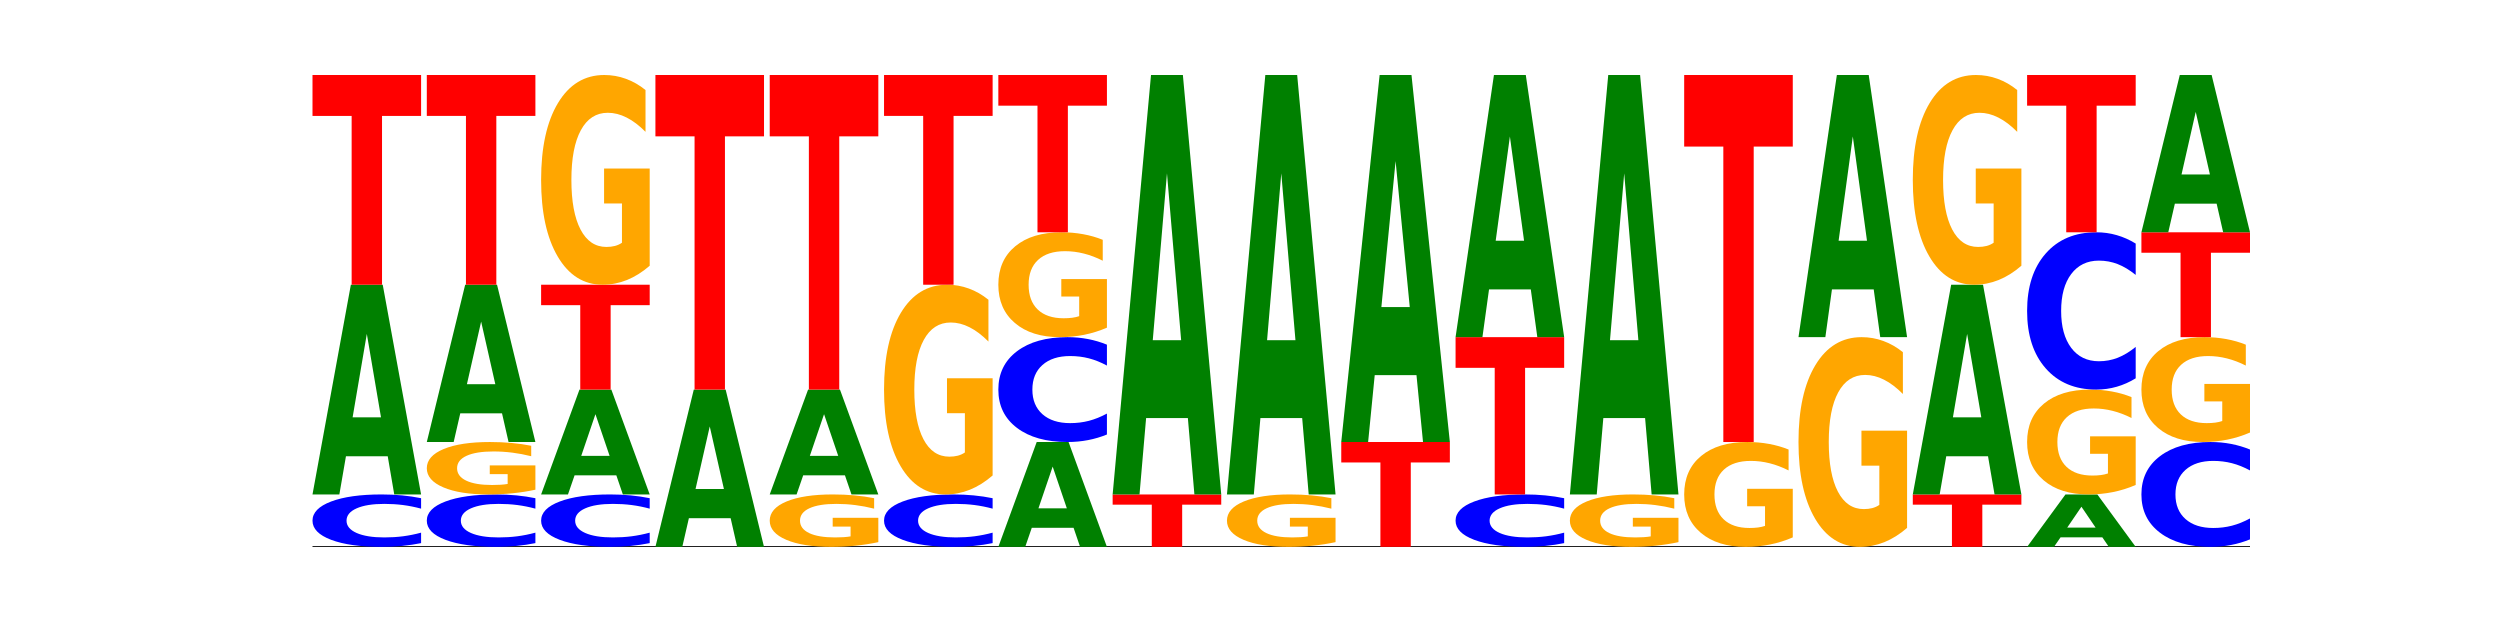 <?xml version="1.0" encoding="utf-8" standalone="no"?>
<!DOCTYPE svg PUBLIC "-//W3C//DTD SVG 1.1//EN"
  "http://www.w3.org/Graphics/SVG/1.1/DTD/svg11.dtd">
<!-- Created with matplotlib (https://matplotlib.org/) -->
<svg height="180pt" version="1.1" viewBox="0 0 720 180" width="720pt" xmlns="http://www.w3.org/2000/svg" xmlns:xlink="http://www.w3.org/1999/xlink">
 <defs>
  <style type="text/css">*{stroke-linecap:butt;stroke-linejoin:round;}</style>
 </defs>
 <g id="figure_1">
  <g id="patch_1">
   <path d="M 0 180 
L 720 180 
L 720 0 
L 0 0 
z
" style="fill:none;"/>
  </g>
  <g id="axes_1">
   <g id="line2d_1">
    <path clip-path="url(#pb5a3b269f0)" d="M 90 157.5 
L 648 157.5 
" style="fill:none;stroke:#000000;stroke-linecap:square;stroke-width:0.5;"/>
   </g>
   <g id="patch_2">
    <path clip-path="url(#pb5a3b269f0)" d="M 121.274 156.418 
Q 118.658 156.954 115.829 157.226 
Q 113.001 157.5 109.92 157.5 
Q 100.732 157.5 95.366 155.466 
Q 90 153.433 90 149.955 
Q 90 146.464 95.366 144.434 
Q 100.732 142.4 109.92 142.4 
Q 113.001 142.4 115.829 142.674 
Q 118.658 142.946 121.274 143.482 
L 121.274 146.492 
Q 118.635 145.781 116.074 145.451 
Q 113.513 145.12 110.684 145.12 
Q 105.61 145.12 102.702 146.408 
Q 99.802 147.693 99.802 149.955 
Q 99.802 152.207 102.702 153.495 
Q 105.61 154.78 110.684 154.78 
Q 113.513 154.78 116.074 154.449 
Q 118.635 154.116 121.274 153.405 
z
" style="fill:#0000ff;"/>
   </g>
   <g id="patch_3">
    <path clip-path="url(#pb5a3b269f0)" d="M 111.664 131.397 
L 99.636 131.397 
L 97.737 142.4 
L 90 142.4 
L 101.049 82 
L 110.225 82 
L 121.274 142.4 
L 113.544 142.4 
z
M 101.554 120.187 
L 109.726 120.187 
L 105.647 96.162 
z
" style="fill:#008000;"/>
   </g>
   <g id="patch_4">
    <path clip-path="url(#pb5a3b269f0)" d="M 90 21.6 
L 121.274 21.6 
L 121.274 33.38 
L 110.023 33.38 
L 110.023 82 
L 101.273 82 
L 101.273 33.38 
L 90 33.38 
z
" style="fill:#ff0000;"/>
   </g>
   <g id="patch_5">
    <path clip-path="url(#pb5a3b269f0)" d="M 154.195 156.418 
Q 151.579 156.954 148.75 157.226 
Q 145.921 157.5 142.84 157.5 
Q 133.652 157.5 128.286 155.466 
Q 122.92 153.433 122.92 149.955 
Q 122.92 146.464 128.286 144.434 
Q 133.652 142.4 142.84 142.4 
Q 145.921 142.4 148.75 142.674 
Q 151.579 142.946 154.195 143.482 
L 154.195 146.492 
Q 151.555 145.781 148.994 145.451 
Q 146.433 145.12 143.604 145.12 
Q 138.53 145.12 135.622 146.408 
Q 132.723 147.693 132.723 149.955 
Q 132.723 152.207 135.622 153.495 
Q 138.53 154.78 143.604 154.78 
Q 146.433 154.78 148.994 154.449 
Q 151.555 154.116 154.195 153.405 
z
" style="fill:#0000ff;"/>
   </g>
   <g id="patch_6">
    <path clip-path="url(#pb5a3b269f0)" d="M 154.195 141.034 
Q 151.041 141.717 147.648 142.06 
Q 144.256 142.4 140.639 142.4 
Q 132.467 142.4 127.694 140.366 
Q 122.92 138.333 122.92 134.855 
Q 122.92 131.336 127.778 129.318 
Q 132.642 127.3 141.102 127.3 
Q 144.361 127.3 147.347 127.574 
Q 150.34 127.846 152.989 128.382 
L 152.989 131.392 
Q 150.256 130.703 147.55 130.363 
Q 144.845 130.02 142.125 130.02 
Q 137.093 130.02 134.366 131.274 
Q 131.64 132.525 131.64 134.855 
Q 131.64 137.163 134.268 138.423 
Q 136.896 139.68 141.733 139.68 
Q 143.05 139.68 144.179 139.608 
Q 145.307 139.533 146.204 139.378 
L 146.204 136.552 
L 141.053 136.552 
L 141.053 134.034 
L 154.195 134.034 
z
" style="fill:#ffa600;"/>
   </g>
   <g id="patch_7">
    <path clip-path="url(#pb5a3b269f0)" d="M 144.584 119.048 
L 132.557 119.048 
L 130.657 127.3 
L 122.92 127.3 
L 133.97 82 
L 143.145 82 
L 154.195 127.3 
L 146.464 127.3 
z
M 134.475 110.64 
L 142.647 110.64 
L 138.567 92.621 
z
" style="fill:#008000;"/>
   </g>
   <g id="patch_8">
    <path clip-path="url(#pb5a3b269f0)" d="M 122.92 21.6 
L 154.195 21.6 
L 154.195 33.38 
L 142.943 33.38 
L 142.943 82 
L 134.194 82 
L 134.194 33.38 
L 122.92 33.38 
z
" style="fill:#ff0000;"/>
   </g>
   <g id="patch_9">
    <path clip-path="url(#pb5a3b269f0)" d="M 187.115 156.418 
Q 184.499 156.954 181.67 157.226 
Q 178.841 157.5 175.76 157.5 
Q 166.573 157.5 161.207 155.466 
Q 155.841 153.433 155.841 149.955 
Q 155.841 146.464 161.207 144.434 
Q 166.573 142.4 175.76 142.4 
Q 178.841 142.4 181.67 142.674 
Q 184.499 142.946 187.115 143.482 
L 187.115 146.492 
Q 184.475 145.781 181.914 145.451 
Q 179.354 145.12 176.525 145.12 
Q 171.45 145.12 168.543 146.408 
Q 165.643 147.693 165.643 149.955 
Q 165.643 152.207 168.543 153.495 
Q 171.45 154.78 176.525 154.78 
Q 179.354 154.78 181.914 154.449 
Q 184.475 154.116 187.115 153.405 
z
" style="fill:#0000ff;"/>
   </g>
   <g id="patch_10">
    <path clip-path="url(#pb5a3b269f0)" d="M 177.504 136.899 
L 165.477 136.899 
L 163.578 142.4 
L 155.841 142.4 
L 166.89 112.2 
L 176.066 112.2 
L 187.115 142.4 
L 179.384 142.4 
z
M 167.395 131.293 
L 175.567 131.293 
L 171.487 119.281 
z
" style="fill:#008000;"/>
   </g>
   <g id="patch_11">
    <path clip-path="url(#pb5a3b269f0)" d="M 155.841 82 
L 187.115 82 
L 187.115 87.89 
L 175.864 87.89 
L 175.864 112.2 
L 167.114 112.2 
L 167.114 87.89 
L 155.841 87.89 
z
" style="fill:#ff0000;"/>
   </g>
   <g id="patch_12">
    <path clip-path="url(#pb5a3b269f0)" d="M 187.115 76.535 
Q 183.961 79.268 180.569 80.64 
Q 177.176 82 173.56 82 
Q 165.387 82 160.614 73.865 
Q 155.841 65.73 155.841 51.819 
Q 155.841 37.745 160.698 29.672 
Q 165.562 21.6 174.022 21.6 
Q 177.281 21.6 180.267 22.698 
Q 183.26 23.783 185.909 25.929 
L 185.909 37.97 
Q 183.176 35.212 180.47 33.852 
Q 177.765 32.48 175.045 32.48 
Q 170.013 32.48 167.286 37.495 
Q 164.56 42.499 164.56 51.819 
Q 164.56 61.052 167.188 66.092 
Q 169.817 71.12 174.653 71.12 
Q 175.971 71.12 177.099 70.833 
Q 178.228 70.534 179.125 69.91 
L 179.125 58.606 
L 173.973 58.606 
L 173.973 48.537 
L 187.115 48.537 
z
" style="fill:#ffa600;"/>
   </g>
   <g id="patch_13">
    <path clip-path="url(#pb5a3b269f0)" d="M 210.425 149.248 
L 198.397 149.248 
L 196.498 157.5 
L 188.761 157.5 
L 199.81 112.2 
L 208.986 112.2 
L 220.035 157.5 
L 212.305 157.5 
z
M 200.315 140.84 
L 208.487 140.84 
L 204.408 122.821 
z
" style="fill:#008000;"/>
   </g>
   <g id="patch_14">
    <path clip-path="url(#pb5a3b269f0)" d="M 188.761 21.6 
L 220.035 21.6 
L 220.035 39.27 
L 208.784 39.27 
L 208.784 112.2 
L 200.034 112.2 
L 200.034 39.27 
L 188.761 39.27 
z
" style="fill:#ff0000;"/>
   </g>
   <g id="patch_15">
    <path clip-path="url(#pb5a3b269f0)" d="M 252.956 156.134 
Q 249.802 156.817 246.409 157.16 
Q 243.017 157.5 239.4 157.5 
Q 231.228 157.5 226.455 155.466 
Q 221.681 153.433 221.681 149.955 
Q 221.681 146.436 226.539 144.418 
Q 231.403 142.4 239.863 142.4 
Q 243.122 142.4 246.108 142.674 
Q 249.101 142.946 251.75 143.482 
L 251.75 146.492 
Q 249.017 145.803 246.311 145.463 
Q 243.606 145.12 240.886 145.12 
Q 235.854 145.12 233.127 146.374 
Q 230.401 147.625 230.401 149.955 
Q 230.401 152.263 233.029 153.523 
Q 235.657 154.78 240.494 154.78 
Q 241.811 154.78 242.94 154.708 
Q 244.068 154.633 244.965 154.478 
L 244.965 151.652 
L 239.814 151.652 
L 239.814 149.134 
L 252.956 149.134 
z
" style="fill:#ffa600;"/>
   </g>
   <g id="patch_16">
    <path clip-path="url(#pb5a3b269f0)" d="M 243.345 136.899 
L 231.318 136.899 
L 229.418 142.4 
L 221.681 142.4 
L 232.731 112.2 
L 241.906 112.2 
L 252.956 142.4 
L 245.225 142.4 
z
M 233.236 131.293 
L 241.408 131.293 
L 237.328 119.281 
z
" style="fill:#008000;"/>
   </g>
   <g id="patch_17">
    <path clip-path="url(#pb5a3b269f0)" d="M 221.681 21.6 
L 252.956 21.6 
L 252.956 39.27 
L 241.704 39.27 
L 241.704 112.2 
L 232.955 112.2 
L 232.955 39.27 
L 221.681 39.27 
z
" style="fill:#ff0000;"/>
   </g>
   <g id="patch_18">
    <path clip-path="url(#pb5a3b269f0)" d="M 285.876 156.418 
Q 283.26 156.954 280.431 157.226 
Q 277.602 157.5 274.522 157.5 
Q 265.334 157.5 259.968 155.466 
Q 254.602 153.433 254.602 149.955 
Q 254.602 146.464 259.968 144.434 
Q 265.334 142.4 274.522 142.4 
Q 277.602 142.4 280.431 142.674 
Q 283.26 142.946 285.876 143.482 
L 285.876 146.492 
Q 283.236 145.781 280.676 145.451 
Q 278.115 145.12 275.286 145.12 
Q 270.211 145.12 267.304 146.408 
Q 264.404 147.693 264.404 149.955 
Q 264.404 152.207 267.304 153.495 
Q 270.211 154.78 275.286 154.78 
Q 278.115 154.78 280.676 154.449 
Q 283.236 154.116 285.876 153.405 
z
" style="fill:#0000ff;"/>
   </g>
   <g id="patch_19">
    <path clip-path="url(#pb5a3b269f0)" d="M 285.876 136.935 
Q 282.722 139.668 279.33 141.04 
Q 275.937 142.4 272.321 142.4 
Q 264.148 142.4 259.375 134.265 
Q 254.602 126.13 254.602 112.219 
Q 254.602 98.145 259.459 90.072 
Q 264.323 82 272.783 82 
Q 276.042 82 279.028 83.098 
Q 282.021 84.183 284.671 86.329 
L 284.671 98.37 
Q 281.937 95.612 279.232 94.252 
Q 276.526 92.88 273.807 92.88 
Q 268.774 92.88 266.048 97.895 
Q 263.321 102.899 263.321 112.219 
Q 263.321 121.452 265.949 126.492 
Q 268.578 131.52 273.414 131.52 
Q 274.732 131.52 275.86 131.233 
Q 276.989 130.934 277.886 130.31 
L 277.886 119.006 
L 272.734 119.006 
L 272.734 108.937 
L 285.876 108.937 
z
" style="fill:#ffa600;"/>
   </g>
   <g id="patch_20">
    <path clip-path="url(#pb5a3b269f0)" d="M 254.602 21.6 
L 285.876 21.6 
L 285.876 33.38 
L 274.625 33.38 
L 274.625 82 
L 265.875 82 
L 265.875 33.38 
L 254.602 33.38 
z
" style="fill:#ff0000;"/>
   </g>
   <g id="patch_21">
    <path clip-path="url(#pb5a3b269f0)" d="M 309.186 151.999 
L 297.158 151.999 
L 295.259 157.5 
L 287.522 157.5 
L 298.571 127.3 
L 307.747 127.3 
L 318.796 157.5 
L 311.066 157.5 
z
M 299.077 146.393 
L 307.248 146.393 
L 303.169 134.381 
z
" style="fill:#008000;"/>
   </g>
   <g id="patch_22">
    <path clip-path="url(#pb5a3b269f0)" d="M 318.796 125.135 
Q 316.18 126.208 313.352 126.751 
Q 310.523 127.3 307.442 127.3 
Q 298.254 127.3 292.888 123.233 
Q 287.522 119.165 287.522 112.209 
Q 287.522 105.229 292.888 101.167 
Q 298.254 97.1 307.442 97.1 
Q 310.523 97.1 313.352 97.649 
Q 316.18 98.192 318.796 99.265 
L 318.796 105.285 
Q 316.157 103.862 313.596 103.201 
Q 311.035 102.54 308.206 102.54 
Q 303.132 102.54 300.224 105.116 
Q 297.324 107.687 297.324 112.209 
Q 297.324 116.713 300.224 119.29 
Q 303.132 121.86 308.206 121.86 
Q 311.035 121.86 313.596 121.199 
Q 316.157 120.531 318.796 119.109 
z
" style="fill:#0000ff;"/>
   </g>
   <g id="patch_23">
    <path clip-path="url(#pb5a3b269f0)" d="M 318.796 94.368 
Q 315.642 95.734 312.25 96.42 
Q 308.858 97.1 305.241 97.1 
Q 297.068 97.1 292.295 93.033 
Q 287.522 88.965 287.522 82.009 
Q 287.522 74.972 292.379 70.936 
Q 297.244 66.9 305.704 66.9 
Q 308.963 66.9 311.949 67.449 
Q 314.941 67.992 317.591 69.065 
L 317.591 75.085 
Q 314.857 73.706 312.152 73.026 
Q 309.446 72.34 306.727 72.34 
Q 301.694 72.34 298.968 74.848 
Q 296.241 77.349 296.241 82.009 
Q 296.241 86.626 298.87 89.146 
Q 301.498 91.66 306.334 91.66 
Q 307.652 91.66 308.781 91.517 
Q 309.909 91.367 310.806 91.055 
L 310.806 85.403 
L 305.655 85.403 
L 305.655 80.369 
L 318.796 80.369 
z
" style="fill:#ffa600;"/>
   </g>
   <g id="patch_24">
    <path clip-path="url(#pb5a3b269f0)" d="M 287.522 21.6 
L 318.796 21.6 
L 318.796 30.435 
L 307.545 30.435 
L 307.545 66.9 
L 298.795 66.9 
L 298.795 30.435 
L 287.522 30.435 
z
" style="fill:#ff0000;"/>
   </g>
   <g id="patch_25">
    <path clip-path="url(#pb5a3b269f0)" d="M 320.442 142.4 
L 351.717 142.4 
L 351.717 145.345 
L 340.465 145.345 
L 340.465 157.5 
L 331.716 157.5 
L 331.716 145.345 
L 320.442 145.345 
z
" style="fill:#ff0000;"/>
   </g>
   <g id="patch_26">
    <path clip-path="url(#pb5a3b269f0)" d="M 342.106 120.394 
L 330.079 120.394 
L 328.18 142.4 
L 320.442 142.4 
L 331.492 21.6 
L 340.668 21.6 
L 351.717 142.4 
L 343.986 142.4 
z
M 331.997 97.974 
L 340.169 97.974 
L 336.089 49.923 
z
" style="fill:#008000;"/>
   </g>
   <g id="patch_27">
    <path clip-path="url(#pb5a3b269f0)" d="M 384.637 156.134 
Q 381.483 156.817 378.091 157.16 
Q 374.698 157.5 371.082 157.5 
Q 362.909 157.5 358.136 155.466 
Q 353.363 153.433 353.363 149.955 
Q 353.363 146.436 358.22 144.418 
Q 363.084 142.4 371.544 142.4 
Q 374.803 142.4 377.789 142.674 
Q 380.782 142.946 383.432 143.482 
L 383.432 146.492 
Q 380.698 145.803 377.993 145.463 
Q 375.287 145.12 372.568 145.12 
Q 367.535 145.12 364.809 146.374 
Q 362.082 147.625 362.082 149.955 
Q 362.082 152.263 364.71 153.523 
Q 367.339 154.78 372.175 154.78 
Q 373.493 154.78 374.621 154.708 
Q 375.75 154.633 376.647 154.478 
L 376.647 151.652 
L 371.495 151.652 
L 371.495 149.134 
L 384.637 149.134 
z
" style="fill:#ffa600;"/>
   </g>
   <g id="patch_28">
    <path clip-path="url(#pb5a3b269f0)" d="M 375.027 120.394 
L 362.999 120.394 
L 361.1 142.4 
L 353.363 142.4 
L 364.412 21.6 
L 373.588 21.6 
L 384.637 142.4 
L 376.907 142.4 
z
M 364.917 97.974 
L 373.089 97.974 
L 369.01 49.923 
z
" style="fill:#008000;"/>
   </g>
   <g id="patch_29">
    <path clip-path="url(#pb5a3b269f0)" d="M 386.283 127.3 
L 417.558 127.3 
L 417.558 133.19 
L 406.306 133.19 
L 406.306 157.5 
L 397.556 157.5 
L 397.556 133.19 
L 386.283 133.19 
z
" style="fill:#ff0000;"/>
   </g>
   <g id="patch_30">
    <path clip-path="url(#pb5a3b269f0)" d="M 407.947 108.045 
L 395.919 108.045 
L 394.02 127.3 
L 386.283 127.3 
L 397.332 21.6 
L 406.508 21.6 
L 417.558 127.3 
L 409.827 127.3 
z
M 397.838 88.427 
L 406.009 88.427 
L 401.93 46.383 
z
" style="fill:#008000;"/>
   </g>
   <g id="patch_31">
    <path clip-path="url(#pb5a3b269f0)" d="M 450.478 156.418 
Q 447.862 156.954 445.033 157.226 
Q 442.204 157.5 439.123 157.5 
Q 429.936 157.5 424.57 155.466 
Q 419.204 153.433 419.204 149.955 
Q 419.204 146.464 424.57 144.434 
Q 429.936 142.4 439.123 142.4 
Q 442.204 142.4 445.033 142.674 
Q 447.862 142.946 450.478 143.482 
L 450.478 146.492 
Q 447.838 145.781 445.277 145.451 
Q 442.716 145.12 439.888 145.12 
Q 434.813 145.12 431.906 146.408 
Q 429.006 147.693 429.006 149.955 
Q 429.006 152.207 431.906 153.495 
Q 434.813 154.78 439.888 154.78 
Q 442.716 154.78 445.277 154.449 
Q 447.838 154.116 450.478 153.405 
z
" style="fill:#0000ff;"/>
   </g>
   <g id="patch_32">
    <path clip-path="url(#pb5a3b269f0)" d="M 419.204 97.1 
L 450.478 97.1 
L 450.478 105.935 
L 439.226 105.935 
L 439.226 142.4 
L 430.477 142.4 
L 430.477 105.935 
L 419.204 105.935 
z
" style="fill:#ff0000;"/>
   </g>
   <g id="patch_33">
    <path clip-path="url(#pb5a3b269f0)" d="M 440.867 83.346 
L 428.84 83.346 
L 426.941 97.1 
L 419.204 97.1 
L 430.253 21.6 
L 439.429 21.6 
L 450.478 97.1 
L 442.747 97.1 
z
M 430.758 69.334 
L 438.93 69.334 
L 434.85 39.302 
z
" style="fill:#008000;"/>
   </g>
   <g id="patch_34">
    <path clip-path="url(#pb5a3b269f0)" d="M 483.398 156.134 
Q 480.244 156.817 476.852 157.16 
Q 473.459 157.5 469.843 157.5 
Q 461.67 157.5 456.897 155.466 
Q 452.124 153.433 452.124 149.955 
Q 452.124 146.436 456.981 144.418 
Q 461.845 142.4 470.305 142.4 
Q 473.565 142.4 476.55 142.674 
Q 479.543 142.946 482.193 143.482 
L 482.193 146.492 
Q 479.459 145.803 476.754 145.463 
Q 474.048 145.12 471.329 145.12 
Q 466.296 145.12 463.57 146.374 
Q 460.843 147.625 460.843 149.955 
Q 460.843 152.263 463.472 153.523 
Q 466.1 154.78 470.936 154.78 
Q 472.254 154.78 473.382 154.708 
Q 474.511 154.633 475.408 154.478 
L 475.408 151.652 
L 470.256 151.652 
L 470.256 149.134 
L 483.398 149.134 
z
" style="fill:#ffa600;"/>
   </g>
   <g id="patch_35">
    <path clip-path="url(#pb5a3b269f0)" d="M 473.788 120.394 
L 461.76 120.394 
L 459.861 142.4 
L 452.124 142.4 
L 463.173 21.6 
L 472.349 21.6 
L 483.398 142.4 
L 475.668 142.4 
z
M 463.678 97.974 
L 471.85 97.974 
L 467.771 49.923 
z
" style="fill:#008000;"/>
   </g>
   <g id="patch_36">
    <path clip-path="url(#pb5a3b269f0)" d="M 516.319 154.768 
Q 513.165 156.134 509.772 156.82 
Q 506.38 157.5 502.763 157.5 
Q 494.591 157.5 489.817 153.433 
Q 485.044 149.365 485.044 142.409 
Q 485.044 135.372 489.902 131.336 
Q 494.766 127.3 503.226 127.3 
Q 506.485 127.3 509.471 127.849 
Q 512.464 128.392 515.113 129.465 
L 515.113 135.485 
Q 512.38 134.106 509.674 133.426 
Q 506.969 132.74 504.249 132.74 
Q 499.217 132.74 496.49 135.248 
Q 493.763 137.749 493.763 142.409 
Q 493.763 147.026 496.392 149.546 
Q 499.02 152.06 503.857 152.06 
Q 505.174 152.06 506.303 151.917 
Q 507.431 151.767 508.328 151.455 
L 508.328 145.803 
L 503.177 145.803 
L 503.177 140.769 
L 516.319 140.769 
z
" style="fill:#ffa600;"/>
   </g>
   <g id="patch_37">
    <path clip-path="url(#pb5a3b269f0)" d="M 485.044 21.6 
L 516.319 21.6 
L 516.319 42.214 
L 505.067 42.214 
L 505.067 127.3 
L 496.318 127.3 
L 496.318 42.214 
L 485.044 42.214 
z
" style="fill:#ff0000;"/>
   </g>
   <g id="patch_38">
    <path clip-path="url(#pb5a3b269f0)" d="M 549.239 152.035 
Q 546.085 154.768 542.692 156.14 
Q 539.3 157.5 535.683 157.5 
Q 527.511 157.5 522.738 149.365 
Q 517.965 141.23 517.965 127.319 
Q 517.965 113.245 522.822 105.172 
Q 527.686 97.1 536.146 97.1 
Q 539.405 97.1 542.391 98.198 
Q 545.384 99.283 548.033 101.429 
L 548.033 113.47 
Q 545.3 110.712 542.594 109.352 
Q 539.889 107.98 537.169 107.98 
Q 532.137 107.98 529.41 112.995 
Q 526.684 117.999 526.684 127.319 
Q 526.684 136.552 529.312 141.592 
Q 531.941 146.62 536.777 146.62 
Q 538.095 146.62 539.223 146.333 
Q 540.351 146.034 541.249 145.41 
L 541.249 134.106 
L 536.097 134.106 
L 536.097 124.037 
L 549.239 124.037 
z
" style="fill:#ffa600;"/>
   </g>
   <g id="patch_39">
    <path clip-path="url(#pb5a3b269f0)" d="M 539.628 83.346 
L 527.601 83.346 
L 525.702 97.1 
L 517.965 97.1 
L 529.014 21.6 
L 538.19 21.6 
L 549.239 97.1 
L 541.508 97.1 
z
M 529.519 69.334 
L 537.691 69.334 
L 533.611 39.302 
z
" style="fill:#008000;"/>
   </g>
   <g id="patch_40">
    <path clip-path="url(#pb5a3b269f0)" d="M 550.885 142.4 
L 582.159 142.4 
L 582.159 145.345 
L 570.908 145.345 
L 570.908 157.5 
L 562.158 157.5 
L 562.158 145.345 
L 550.885 145.345 
z
" style="fill:#ff0000;"/>
   </g>
   <g id="patch_41">
    <path clip-path="url(#pb5a3b269f0)" d="M 572.549 131.397 
L 560.521 131.397 
L 558.622 142.4 
L 550.885 142.4 
L 561.934 82 
L 571.11 82 
L 582.159 142.4 
L 574.429 142.4 
z
M 562.439 120.187 
L 570.611 120.187 
L 566.532 96.162 
z
" style="fill:#008000;"/>
   </g>
   <g id="patch_42">
    <path clip-path="url(#pb5a3b269f0)" d="M 582.159 76.535 
Q 579.005 79.268 575.613 80.64 
Q 572.22 82 568.604 82 
Q 560.431 82 555.658 73.865 
Q 550.885 65.73 550.885 51.819 
Q 550.885 37.745 555.742 29.672 
Q 560.606 21.6 569.066 21.6 
Q 572.326 21.6 575.311 22.698 
Q 578.304 23.783 580.954 25.929 
L 580.954 37.97 
Q 578.22 35.212 575.515 33.852 
Q 572.809 32.48 570.09 32.48 
Q 565.057 32.48 562.331 37.495 
Q 559.604 42.499 559.604 51.819 
Q 559.604 61.052 562.233 66.092 
Q 564.861 71.12 569.697 71.12 
Q 571.015 71.12 572.143 70.833 
Q 573.272 70.534 574.169 69.91 
L 574.169 58.606 
L 569.017 58.606 
L 569.017 48.537 
L 582.159 48.537 
z
" style="fill:#ffa600;"/>
   </g>
   <g id="patch_43">
    <path clip-path="url(#pb5a3b269f0)" d="M 605.469 154.749 
L 593.441 154.749 
L 591.542 157.5 
L 583.805 157.5 
L 594.855 142.4 
L 604.03 142.4 
L 615.08 157.5 
L 607.349 157.5 
z
M 595.36 151.947 
L 603.532 151.947 
L 599.452 145.94 
z
" style="fill:#008000;"/>
   </g>
   <g id="patch_44">
    <path clip-path="url(#pb5a3b269f0)" d="M 615.08 139.668 
Q 611.926 141.034 608.533 141.72 
Q 605.141 142.4 601.524 142.4 
Q 593.352 142.4 588.578 138.333 
Q 583.805 134.265 583.805 127.309 
Q 583.805 120.272 588.663 116.236 
Q 593.527 112.2 601.987 112.2 
Q 605.246 112.2 608.232 112.749 
Q 611.225 113.292 613.874 114.365 
L 613.874 120.385 
Q 611.141 119.006 608.435 118.326 
Q 605.73 117.64 603.01 117.64 
Q 597.978 117.64 595.251 120.148 
Q 592.525 122.649 592.525 127.309 
Q 592.525 131.926 595.153 134.446 
Q 597.781 136.96 602.618 136.96 
Q 603.935 136.96 605.064 136.817 
Q 606.192 136.667 607.089 136.355 
L 607.089 130.703 
L 601.938 130.703 
L 601.938 125.669 
L 615.08 125.669 
z
" style="fill:#ffa600;"/>
   </g>
   <g id="patch_45">
    <path clip-path="url(#pb5a3b269f0)" d="M 615.08 108.953 
Q 612.464 110.562 609.635 111.377 
Q 606.806 112.2 603.725 112.2 
Q 594.537 112.2 589.171 106.099 
Q 583.805 99.998 583.805 89.564 
Q 583.805 79.093 589.171 73.001 
Q 594.537 66.9 603.725 66.9 
Q 606.806 66.9 609.635 67.723 
Q 612.464 68.538 615.08 70.147 
L 615.08 79.177 
Q 612.44 77.044 609.879 76.052 
Q 607.318 75.06 604.489 75.06 
Q 599.415 75.06 596.507 78.924 
Q 593.608 82.78 593.608 89.564 
Q 593.608 96.32 596.507 100.185 
Q 599.415 104.04 604.489 104.04 
Q 607.318 104.04 609.879 103.048 
Q 612.44 102.047 615.08 99.914 
z
" style="fill:#0000ff;"/>
   </g>
   <g id="patch_46">
    <path clip-path="url(#pb5a3b269f0)" d="M 583.805 21.6 
L 615.08 21.6 
L 615.08 30.435 
L 603.828 30.435 
L 603.828 66.9 
L 595.079 66.9 
L 595.079 30.435 
L 583.805 30.435 
z
" style="fill:#ff0000;"/>
   </g>
   <g id="patch_47">
    <path clip-path="url(#pb5a3b269f0)" d="M 648 155.335 
Q 645.384 156.408 642.555 156.951 
Q 639.726 157.5 636.645 157.5 
Q 627.458 157.5 622.092 153.433 
Q 616.726 149.365 616.726 142.409 
Q 616.726 135.429 622.092 131.367 
Q 627.458 127.3 636.645 127.3 
Q 639.726 127.3 642.555 127.849 
Q 645.384 128.392 648 129.465 
L 648 135.485 
Q 645.36 134.062 642.799 133.401 
Q 640.239 132.74 637.41 132.74 
Q 632.335 132.74 629.428 135.316 
Q 626.528 137.887 626.528 142.409 
Q 626.528 146.913 629.428 149.49 
Q 632.335 152.06 637.41 152.06 
Q 640.239 152.06 642.799 151.399 
Q 645.36 150.731 648 149.309 
z
" style="fill:#0000ff;"/>
   </g>
   <g id="patch_48">
    <path clip-path="url(#pb5a3b269f0)" d="M 648 124.568 
Q 644.846 125.934 641.454 126.62 
Q 638.061 127.3 634.445 127.3 
Q 626.272 127.3 621.499 123.233 
Q 616.726 119.165 616.726 112.209 
Q 616.726 105.172 621.583 101.136 
Q 626.447 97.1 634.907 97.1 
Q 638.166 97.1 641.152 97.649 
Q 644.145 98.192 646.794 99.265 
L 646.794 105.285 
Q 644.061 103.906 641.355 103.226 
Q 638.65 102.54 635.93 102.54 
Q 630.898 102.54 628.171 105.048 
Q 625.445 107.549 625.445 112.209 
Q 625.445 116.826 628.073 119.346 
Q 630.702 121.86 635.538 121.86 
Q 636.856 121.86 637.984 121.717 
Q 639.113 121.567 640.01 121.255 
L 640.01 115.603 
L 634.858 115.603 
L 634.858 110.569 
L 648 110.569 
z
" style="fill:#ffa600;"/>
   </g>
   <g id="patch_49">
    <path clip-path="url(#pb5a3b269f0)" d="M 616.726 66.9 
L 648 66.9 
L 648 72.79 
L 636.749 72.79 
L 636.749 97.1 
L 627.999 97.1 
L 627.999 72.79 
L 616.726 72.79 
z
" style="fill:#ff0000;"/>
   </g>
   <g id="patch_50">
    <path clip-path="url(#pb5a3b269f0)" d="M 638.389 58.648 
L 626.362 58.648 
L 624.463 66.9 
L 616.726 66.9 
L 627.775 21.6 
L 636.951 21.6 
L 648 66.9 
L 640.269 66.9 
z
M 628.28 50.24 
L 636.452 50.24 
L 632.372 32.221 
z
" style="fill:#008000;"/>
   </g>
  </g>
 </g>
 <defs>
  <clipPath id="pb5a3b269f0">
   <rect height="135.9" width="558" x="90" y="21.6"/>
  </clipPath>
 </defs>
</svg>
